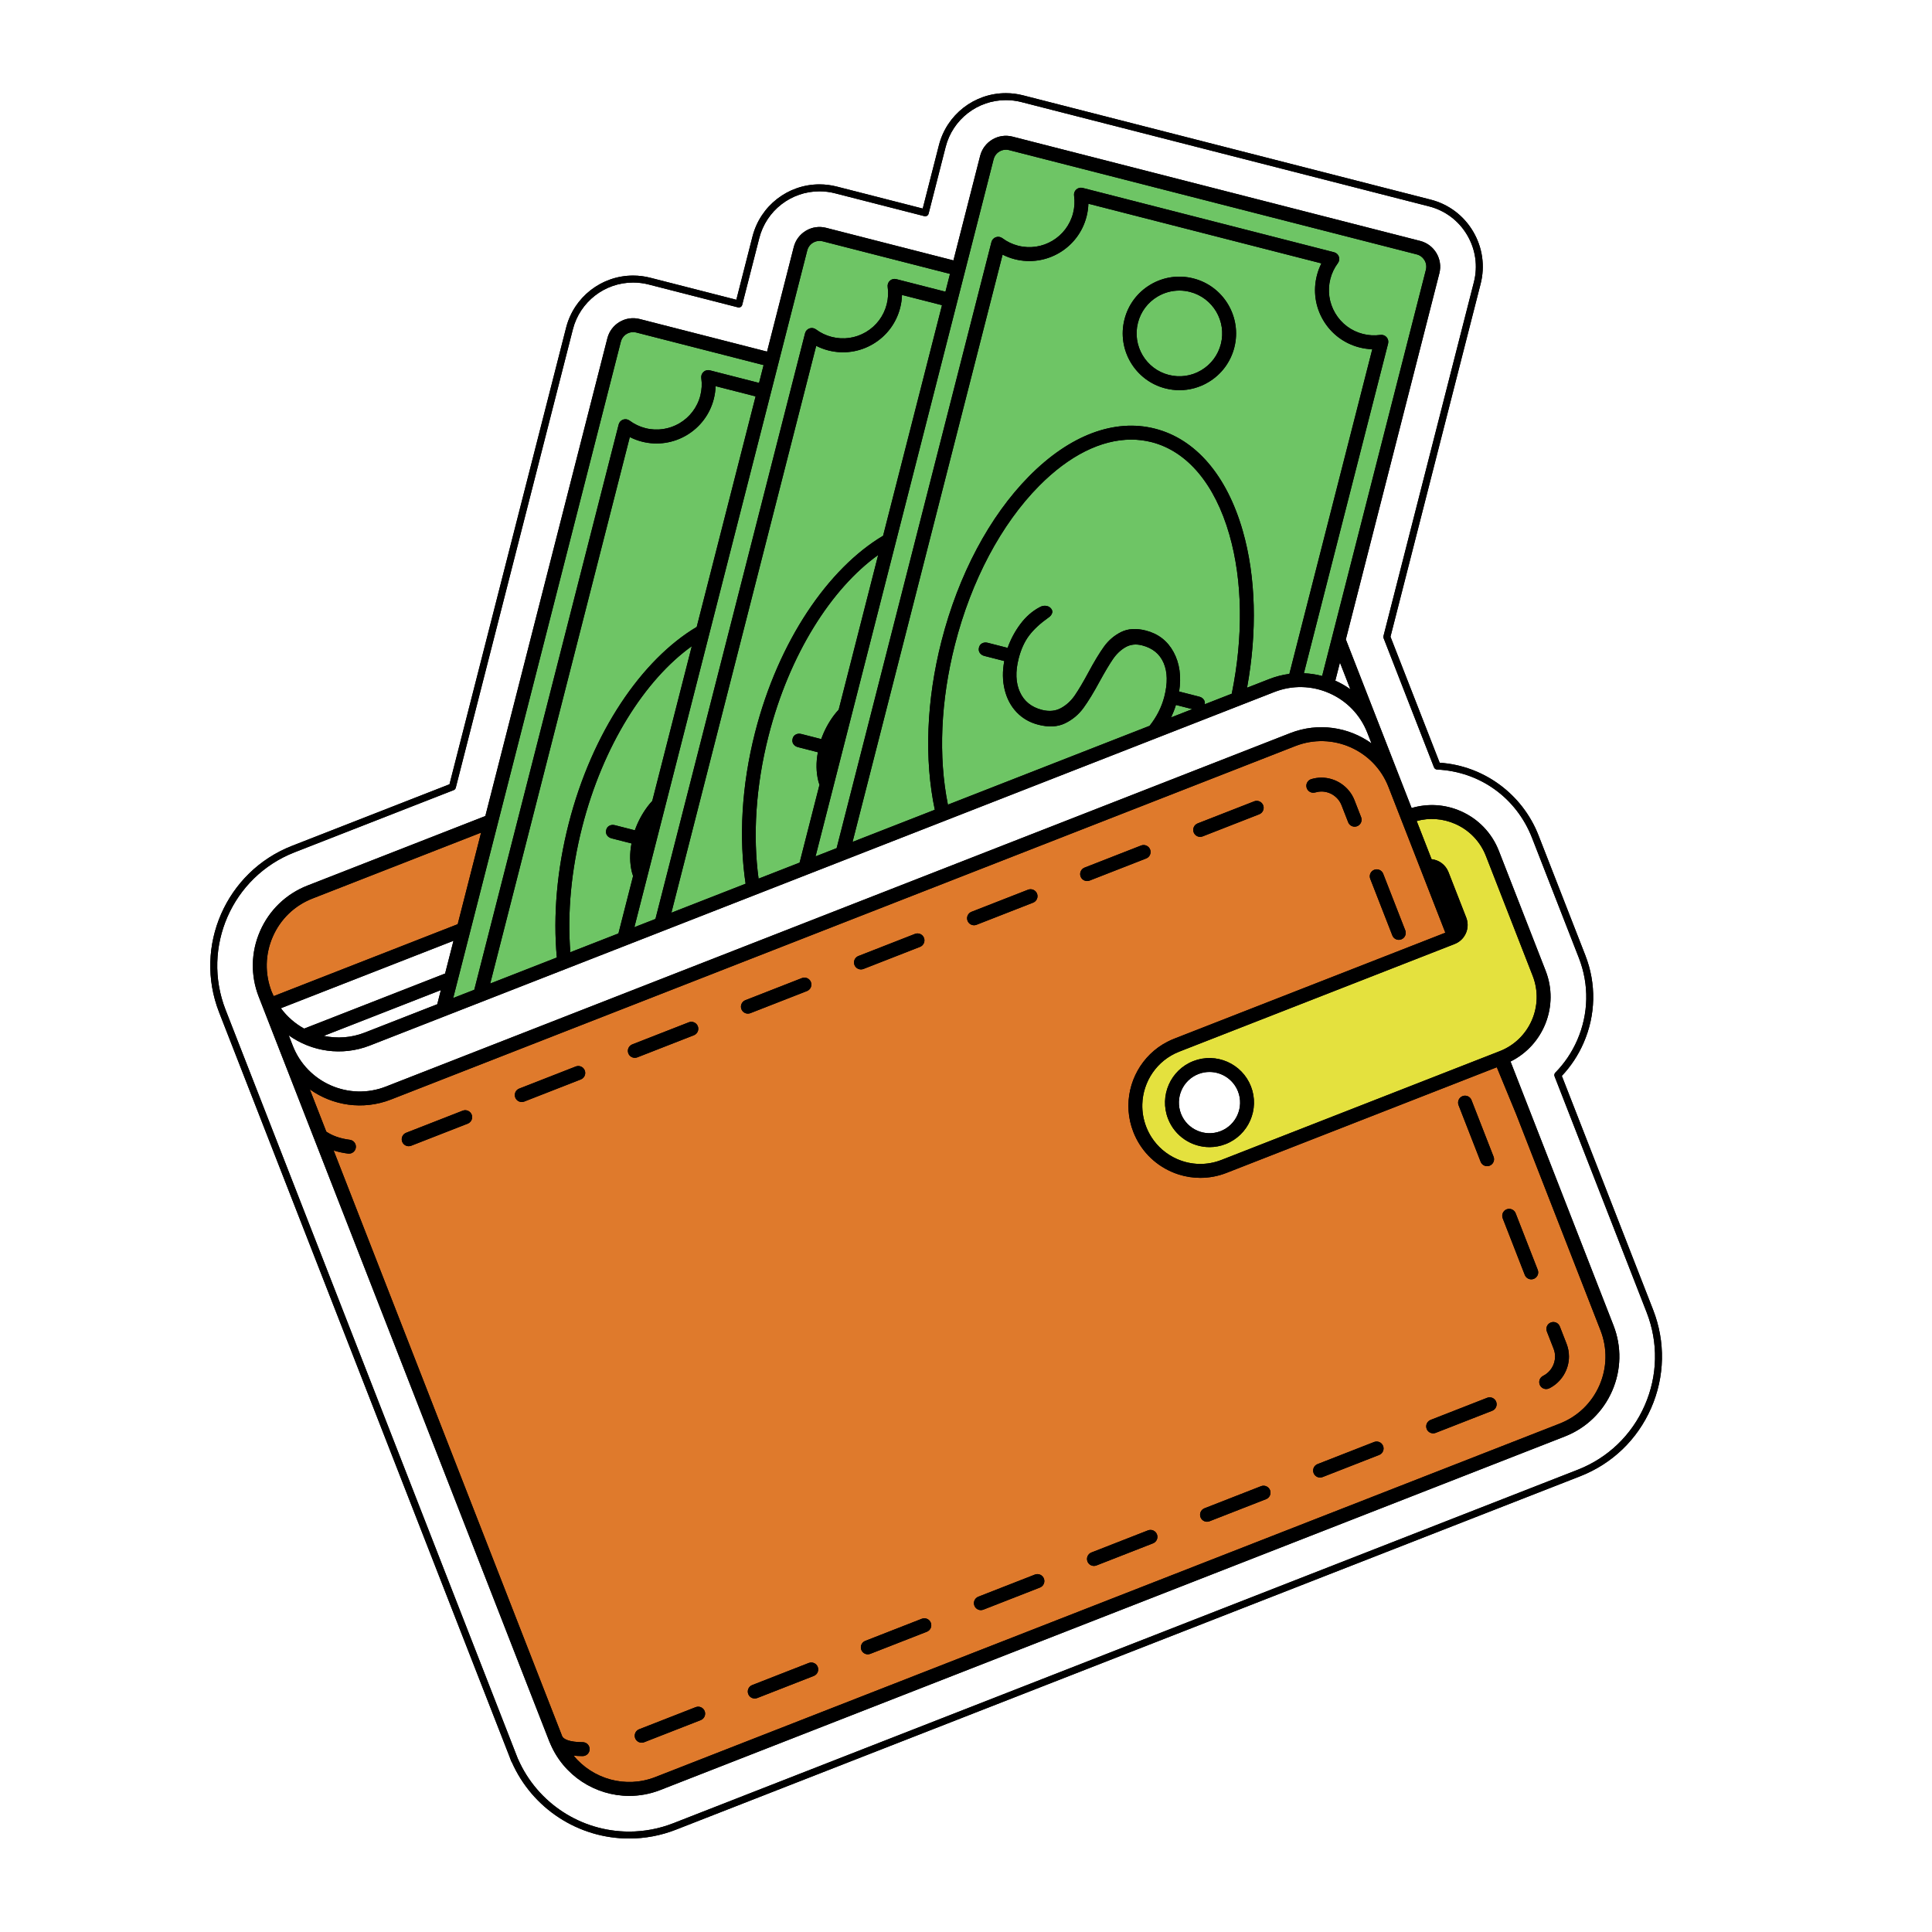 <svg xmlns="http://www.w3.org/2000/svg" xmlns:xlink="http://www.w3.org/1999/xlink" width="500" zoomAndPan="magnify" viewBox="0 0 375 375" height="500" preserveAspectRatio="xMidYMid meet" version="1.0"><defs><clipPath id="348ef29b5a"><path d="M 40 18 L 323 18 L 323 356.969 L 40 356.969 Z M 40 18 " clip-rule="nonzero"/></clipPath><clipPath id="4b8234e98a"><path d="M 40 18 L 323 18 L 323 356.969 L 40 356.969 Z M 40 18 " clip-rule="nonzero"/></clipPath></defs><rect x="-37.5" width="450" fill="#ffffff" y="-37.5" height="450" fill-opacity="1"/><rect x="-37.5" width="450" fill="#ffffff" y="-37.5" height="450" fill-opacity="1"/><rect x="-37.5" width="450" fill="#ffffff" y="-37.5" height="450" fill-opacity="1"/><g clip-path="url(#348ef29b5a)"><path fill="#000000" d="M 320.48 273.316 C 317.809 279.418 312.922 284.109 306.723 286.535 L 131.18 355.145 C 128.273 356.281 125.223 356.855 122.117 356.855 C 112.266 356.855 103.336 351.047 99.352 342.051 L 99.281 341.945 C 99.254 341.902 99.23 341.855 99.211 341.809 L 98.879 340.918 L 42.523 196.48 C 37.527 183.672 43.871 169.184 56.668 164.18 L 87.246 152.23 L 109.883 63.598 C 111.406 57.648 116.754 53.488 122.891 53.488 C 124.008 53.488 125.129 53.629 126.215 53.91 L 142.926 58.184 L 146.062 45.895 C 147.582 39.945 152.93 35.789 159.066 35.789 C 160.191 35.789 161.309 35.93 162.398 36.207 L 179.102 40.48 L 182.242 28.191 C 183.762 22.238 189.109 18.082 195.246 18.082 C 196.363 18.082 197.48 18.223 198.57 18.504 L 277.703 38.75 C 281.172 39.637 284.094 41.828 285.922 44.918 C 287.754 48.008 288.273 51.625 287.387 55.098 L 269.891 123.586 L 279.438 148.043 C 287.992 148.617 295.492 154.117 298.629 162.152 L 307.711 185.426 C 309.871 190.961 309.746 197.012 307.363 202.453 C 306.324 204.832 304.91 206.973 303.152 208.832 L 320.871 254.234 C 323.289 260.438 323.152 267.219 320.48 273.316 Z M 320.48 273.316 " fill-opacity="1" fill-rule="nonzero"/></g><path fill="#6ec565" d="M 120.504 66.316 C 120.789 65.203 121.793 64.461 122.895 64.461 C 123.094 64.461 123.297 64.488 123.504 64.539 L 148.215 70.863 L 147.332 74.324 L 137.789 71.883 C 137.352 71.77 136.891 71.883 136.555 72.184 C 136.223 72.484 136.059 72.934 136.121 73.379 C 136.281 74.516 136.219 75.656 135.934 76.777 C 134.734 81.465 129.949 84.297 125.266 83.102 C 124.152 82.816 123.117 82.324 122.199 81.637 C 121.84 81.371 121.367 81.297 120.945 81.445 C 120.52 81.598 120.199 81.949 120.086 82.387 L 92.059 192.113 L 87.965 193.715 Z M 124.598 85.719 C 123.777 85.508 122.988 85.211 122.246 84.832 L 95.148 190.906 L 108.082 185.852 C 107.336 177.711 108.105 168.781 110.387 159.852 C 114.918 142.113 124.582 128.02 135.234 121.684 L 146.664 76.938 L 138.898 74.953 C 138.871 75.789 138.754 76.621 138.543 77.445 C 136.98 83.574 130.723 87.289 124.598 85.719 Z M 134.281 125.422 C 125.188 131.938 117.035 144.723 113 160.52 C 110.867 168.875 110.102 177.207 110.703 184.828 L 120.039 181.18 L 122.883 170.035 C 122.805 169.789 122.719 169.551 122.652 169.289 C 122.227 167.551 122.199 165.691 122.574 163.711 L 118.727 162.727 C 118.324 162.625 118.023 162.422 117.82 162.125 C 117.617 161.824 117.566 161.477 117.668 161.074 C 117.762 160.703 117.973 160.434 118.293 160.27 C 118.617 160.105 118.977 160.074 119.379 160.176 L 123.227 161.16 C 123.812 159.5 124.633 157.965 125.688 156.555 C 125.977 156.16 126.289 155.801 126.609 155.457 Z M 123.129 179.969 L 127.223 178.371 L 156.262 64.684 C 156.375 64.246 156.695 63.895 157.121 63.746 C 157.543 63.594 158.016 63.664 158.375 63.934 C 159.297 64.621 160.328 65.113 161.445 65.398 C 163.711 65.977 166.07 65.641 168.086 64.449 C 170.102 63.254 171.527 61.344 172.109 59.074 C 172.395 57.957 172.457 56.812 172.297 55.676 C 172.234 55.23 172.398 54.781 172.734 54.48 C 173.066 54.184 173.531 54.066 173.965 54.18 L 183.512 56.621 L 184.395 53.16 L 159.68 46.836 C 159.477 46.785 159.27 46.758 159.066 46.758 C 158.629 46.758 158.199 46.875 157.812 47.105 C 157.246 47.441 156.848 47.977 156.684 48.613 Z M 130.316 177.16 L 144.723 171.531 C 143.406 162.746 143.902 152.578 146.566 142.148 C 151.098 124.41 160.758 110.324 171.41 103.988 L 182.844 59.234 L 175.078 57.25 C 175.051 58.086 174.934 58.918 174.723 59.742 C 173.965 62.711 172.098 65.207 169.461 66.77 C 166.828 68.332 163.742 68.773 160.777 68.016 C 159.957 67.805 159.168 67.508 158.422 67.129 Z M 149.18 142.816 C 146.66 152.676 146.117 162.27 147.238 170.547 L 155.207 167.434 L 159.062 152.332 C 158.984 152.086 158.895 151.848 158.832 151.586 C 158.406 149.848 158.379 147.988 158.75 146.008 L 154.906 145.023 C 154.504 144.922 154.203 144.719 154 144.422 C 153.797 144.121 153.746 143.77 153.848 143.367 C 153.941 142.996 154.152 142.73 154.473 142.566 C 154.793 142.398 155.156 142.367 155.559 142.473 L 159.402 143.457 C 159.992 141.797 160.812 140.258 161.863 138.848 C 162.156 138.457 162.469 138.094 162.789 137.754 L 170.457 107.719 C 161.367 114.234 153.215 127.02 149.18 142.816 Z M 158.297 166.227 L 162.391 164.625 L 192.441 46.98 C 192.551 46.543 192.875 46.191 193.297 46.039 C 193.723 45.891 194.191 45.961 194.555 46.23 C 195.473 46.918 196.508 47.41 197.621 47.695 C 202.305 48.895 207.09 46.055 208.285 41.367 C 208.57 40.25 208.637 39.109 208.477 37.973 C 208.41 37.523 208.574 37.078 208.91 36.777 C 209.246 36.477 209.707 36.363 210.145 36.477 L 258.934 48.961 C 259.371 49.07 259.723 49.391 259.871 49.816 C 260.02 50.242 259.949 50.711 259.68 51.074 C 258.996 51.992 258.5 53.027 258.215 54.145 C 257.637 56.414 257.977 58.777 259.168 60.793 C 260.363 62.809 262.27 64.238 264.539 64.816 C 265.656 65.105 266.797 65.168 267.934 65.008 C 268.379 64.945 268.828 65.105 269.125 65.441 C 269.426 65.777 269.539 66.242 269.43 66.676 L 253.082 130.676 C 254.273 130.727 255.461 130.902 256.629 131.211 L 276.766 52.379 C 277.102 51.062 276.305 49.715 274.988 49.379 L 195.859 29.133 C 195.656 29.078 195.449 29.055 195.25 29.055 C 194.148 29.055 193.145 29.797 192.859 30.91 Z M 194.602 49.426 C 195.348 49.805 196.133 50.102 196.953 50.312 C 203.078 51.879 209.336 48.168 210.898 42.035 C 211.109 41.215 211.23 40.383 211.254 39.543 L 256.488 51.121 C 256.109 51.867 255.812 52.652 255.605 53.477 C 254.848 56.445 255.289 59.531 256.848 62.168 C 258.41 64.805 260.902 66.676 263.871 67.434 C 264.691 67.645 265.523 67.762 266.359 67.789 L 250.266 130.801 C 248.941 130.973 247.629 131.309 246.352 131.809 L 242.055 133.488 C 244.043 122.594 243.777 111.957 241.215 103.027 C 238.125 92.262 232.082 85.223 224.195 83.207 C 216.312 81.191 207.633 84.461 199.762 92.422 C 192.074 100.191 186.031 111.566 182.742 124.445 C 179.812 135.914 179.379 147.379 181.445 157.176 L 165.48 163.414 Z M 226.195 75.387 C 227.105 75.617 228.023 75.734 228.941 75.734 C 230.891 75.734 232.812 75.211 234.531 74.191 C 237.062 72.691 238.855 70.293 239.582 67.445 C 241.086 61.559 237.523 55.551 231.648 54.047 C 228.801 53.316 225.84 53.742 223.309 55.242 C 220.781 56.742 218.988 59.137 218.262 61.988 C 216.758 67.871 220.316 73.883 226.195 75.387 Z M 239.086 134.648 C 241.34 123.59 241.199 112.754 238.625 103.773 C 235.812 93.969 230.449 87.594 223.531 85.82 C 222.238 85.492 220.914 85.328 219.57 85.328 C 213.73 85.328 207.512 88.426 201.68 94.32 C 194.328 101.758 188.527 112.691 185.355 125.113 C 182.57 136.016 182.109 146.887 183.992 156.184 L 223.137 140.883 C 224.523 139.129 225.477 137.242 225.996 135.215 C 226.66 132.617 226.617 130.441 225.863 128.684 C 225.109 126.926 223.715 125.789 221.676 125.266 C 220.469 124.957 219.395 125.078 218.449 125.625 C 217.504 126.176 216.688 126.953 216 127.965 C 215.312 128.973 214.48 130.375 213.496 132.164 C 212.309 134.363 211.246 136.109 210.305 137.402 C 209.367 138.695 208.176 139.691 206.727 140.391 C 205.281 141.094 203.555 141.184 201.547 140.672 C 199.879 140.246 198.48 139.441 197.348 138.262 C 196.219 137.082 195.438 135.625 195.012 133.883 C 194.582 132.145 194.555 130.285 194.93 128.305 L 191.082 127.32 C 190.684 127.219 190.379 127.016 190.176 126.719 C 189.973 126.418 189.922 126.07 190.023 125.668 C 190.121 125.293 190.328 125.027 190.648 124.863 C 190.973 124.699 191.332 124.668 191.734 124.77 L 195.582 125.754 C 196.172 124.094 196.992 122.559 198.043 121.145 C 199.094 119.734 200.324 118.652 201.738 117.891 C 202.242 117.594 202.742 117.504 203.234 117.633 C 203.574 117.719 203.844 117.895 204.039 118.16 C 204.234 118.426 204.301 118.68 204.238 118.926 C 204.145 119.297 203.898 119.613 203.5 119.875 C 201.895 121.012 200.645 122.176 199.746 123.363 C 198.852 124.551 198.176 126.039 197.715 127.832 C 197.07 130.367 197.148 132.531 197.961 134.32 C 198.77 136.109 200.195 137.262 202.234 137.785 C 203.625 138.141 204.855 138.027 205.926 137.445 C 206.996 136.863 207.898 136.031 208.637 134.953 C 209.375 133.871 210.242 132.406 211.242 130.551 C 212.375 128.438 213.387 126.762 214.277 125.523 C 215.172 124.285 216.285 123.336 217.621 122.672 C 218.961 122.012 220.555 121.918 222.41 122.391 C 224.82 123.008 226.613 124.398 227.789 126.559 C 228.965 128.723 229.324 131.277 228.867 134.223 L 232.762 135.219 C 233.16 135.32 233.465 135.523 233.668 135.82 C 233.84 136.074 233.895 136.371 233.848 136.699 Z M 228.25 136.828 C 227.996 137.656 227.68 138.457 227.316 139.25 L 231.426 137.641 Z M 226.863 72.77 C 229.012 73.32 231.25 73 233.156 71.867 C 235.066 70.734 236.418 68.926 236.969 66.773 C 238.105 62.332 235.418 57.797 230.98 56.66 C 230.293 56.484 229.598 56.398 228.906 56.398 C 227.434 56.398 225.984 56.793 224.688 57.562 C 222.777 58.695 221.422 60.504 220.875 62.656 C 219.738 67.098 222.426 71.637 226.863 72.77 Z M 226.863 72.77 " fill-opacity="1" fill-rule="nonzero"/><path fill="#df7a2c" d="M 60.656 174.402 L 93.379 161.613 L 88.84 179.387 L 53.121 193.348 C 52.988 193.062 52.852 192.785 52.734 192.492 C 51.379 189.016 51.457 185.223 52.953 181.805 C 54.449 178.387 57.184 175.758 60.656 174.402 Z M 127.191 344.926 C 121.426 347.18 115.059 345.312 111.328 340.762 C 111.836 340.82 112.395 340.855 113.012 340.855 L 113.105 340.855 C 113.848 340.852 114.449 340.242 114.445 339.496 C 114.441 338.754 113.84 338.156 113.098 338.156 L 113.09 338.156 C 110.516 338.156 109.34 337.547 109.121 337.004 C 109.121 337 109.121 337 109.117 336.996 L 64.758 223.301 C 65.625 223.578 66.559 223.785 67.562 223.91 C 67.617 223.918 67.676 223.922 67.73 223.922 C 68.402 223.922 68.98 223.426 69.07 222.742 C 69.16 222.004 68.641 221.328 67.898 221.234 C 66.055 221 64.531 220.461 63.332 219.652 L 60.129 211.438 C 64.555 214.602 70.445 215.539 75.879 213.418 L 251.426 144.809 C 258.59 142.004 266.699 145.562 269.496 152.734 L 271.949 159.023 L 273.508 163.008 L 280.543 181.039 L 227.906 201.613 C 227.461 201.789 227.023 201.984 226.605 202.199 C 221.574 204.781 218.672 210.137 219.055 215.621 C 219.152 216.988 219.453 218.371 219.98 219.715 C 221.336 223.191 223.965 225.934 227.383 227.438 C 227.832 227.637 228.285 227.809 228.746 227.957 C 230.129 228.398 231.555 228.621 232.984 228.621 C 234.699 228.621 236.422 228.301 238.07 227.656 L 290.531 207.152 L 294.305 216.309 L 310.66 258.227 C 312.016 261.699 311.938 265.496 310.441 268.914 C 308.945 272.328 306.207 274.957 302.738 276.316 Z M 158.723 323.547 C 158.453 322.852 157.672 322.512 156.977 322.781 L 146.004 327.07 C 145.309 327.34 144.965 328.125 145.238 328.816 C 145.445 329.352 145.953 329.676 146.492 329.676 C 146.656 329.676 146.82 329.648 146.984 329.586 L 157.957 325.297 C 158.652 325.023 158.992 324.242 158.723 323.547 Z M 283.105 214.512 L 287.391 225.496 C 287.598 226.027 288.109 226.355 288.648 226.355 C 288.809 226.355 288.977 226.324 289.137 226.262 C 289.832 225.988 290.172 225.207 289.902 224.512 L 285.617 213.527 C 285.348 212.836 284.566 212.492 283.871 212.762 C 283.18 213.035 282.836 213.816 283.105 214.512 Z M 180.668 314.969 C 180.398 314.273 179.617 313.934 178.922 314.203 L 167.949 318.492 C 167.254 318.766 166.914 319.547 167.184 320.242 C 167.391 320.773 167.902 321.102 168.441 321.102 C 168.602 321.102 168.77 321.07 168.93 321.008 L 179.902 316.719 C 180.598 316.445 180.941 315.664 180.668 314.969 Z M 202.617 306.391 C 202.348 305.699 201.562 305.355 200.871 305.625 L 189.898 309.914 C 189.203 310.188 188.859 310.969 189.133 311.664 C 189.34 312.195 189.848 312.523 190.387 312.523 C 190.551 312.523 190.715 312.492 190.879 312.43 L 201.852 308.141 C 202.547 307.867 202.887 307.086 202.617 306.391 Z M 224.562 297.812 C 224.293 297.117 223.512 296.777 222.816 297.047 L 211.844 301.336 C 211.148 301.609 210.809 302.391 211.078 303.086 C 211.285 303.617 211.793 303.945 212.336 303.945 C 212.496 303.945 212.664 303.914 212.824 303.852 L 223.797 299.562 C 224.492 299.289 224.836 298.508 224.562 297.812 Z M 246.512 289.234 C 246.242 288.543 245.457 288.199 244.766 288.469 L 233.789 292.758 C 233.098 293.031 232.754 293.812 233.023 294.508 C 233.234 295.039 233.742 295.367 234.281 295.367 C 234.445 295.367 234.609 295.336 234.773 295.273 L 245.746 290.984 C 246.438 290.715 246.781 289.93 246.512 289.234 Z M 268.457 280.656 C 268.188 279.965 267.406 279.621 266.711 279.891 L 255.738 284.18 C 255.043 284.453 254.699 285.234 254.973 285.93 C 255.18 286.461 255.688 286.789 256.227 286.789 C 256.391 286.789 256.559 286.758 256.719 286.695 L 267.691 282.406 C 268.387 282.137 268.73 281.352 268.457 280.656 Z M 290.406 272.082 C 290.133 271.387 289.352 271.043 288.656 271.312 L 277.684 275.602 C 276.992 275.875 276.648 276.656 276.918 277.352 C 277.125 277.887 277.637 278.211 278.176 278.211 C 278.34 278.211 278.504 278.18 278.664 278.117 L 289.641 273.828 C 290.332 273.559 290.676 272.773 290.406 272.082 Z M 304.535 263.301 C 304.535 262.445 304.375 261.605 304.062 260.805 L 302.758 257.461 C 302.488 256.766 301.707 256.422 301.012 256.695 C 300.32 256.965 299.977 257.75 300.246 258.441 L 301.551 261.785 C 301.742 262.273 301.84 262.781 301.84 263.301 C 301.84 264.879 300.926 266.355 299.516 267.055 C 298.848 267.383 298.574 268.195 298.906 268.863 C 299.141 269.336 299.617 269.613 300.117 269.613 C 300.316 269.613 300.52 269.566 300.715 269.473 C 303.035 268.32 304.535 265.898 304.535 263.301 Z M 291.676 236.477 L 295.961 247.461 C 296.168 247.992 296.68 248.32 297.219 248.32 C 297.379 248.32 297.547 248.289 297.707 248.227 C 298.402 247.953 298.746 247.172 298.473 246.477 L 294.188 235.496 C 293.918 234.801 293.137 234.461 292.441 234.727 C 291.75 235 291.406 235.781 291.676 236.477 Z M 268.477 169.598 C 268.207 168.902 267.422 168.562 266.73 168.832 C 266.035 169.102 265.695 169.887 265.965 170.582 L 270.25 181.562 C 270.457 182.098 270.965 182.422 271.508 182.422 C 271.668 182.422 271.836 182.391 271.996 182.328 C 272.691 182.059 273.031 181.277 272.762 180.582 Z M 253.617 152.91 C 253.832 153.625 254.582 154.027 255.297 153.812 C 255.688 153.695 256.09 153.637 256.492 153.633 C 258.203 153.633 259.77 154.703 260.391 156.297 L 261.68 159.598 C 261.887 160.129 262.395 160.457 262.938 160.457 C 263.098 160.457 263.266 160.426 263.426 160.363 C 264.121 160.09 264.461 159.309 264.191 158.617 L 262.902 155.312 C 261.883 152.695 259.305 150.938 256.492 150.938 C 255.824 150.938 255.16 151.035 254.516 151.23 C 253.805 151.445 253.402 152.199 253.617 152.91 Z M 231.699 161.574 C 231.906 162.105 232.414 162.434 232.953 162.434 C 233.117 162.434 233.281 162.402 233.445 162.34 L 244.418 158.051 C 245.113 157.777 245.453 156.996 245.184 156.301 C 244.914 155.609 244.133 155.266 243.438 155.535 L 232.465 159.824 C 231.77 160.098 231.426 160.879 231.699 161.574 Z M 209.75 170.152 C 209.957 170.684 210.469 171.008 211.008 171.008 C 211.168 171.008 211.336 170.98 211.496 170.918 L 222.469 166.629 C 223.164 166.355 223.508 165.574 223.234 164.879 C 222.965 164.188 222.184 163.844 221.488 164.113 L 210.516 168.402 C 209.82 168.672 209.48 169.457 209.75 170.152 Z M 188.57 176.98 C 187.875 177.254 187.531 178.035 187.805 178.73 C 188.012 179.262 188.52 179.59 189.059 179.59 C 189.223 179.59 189.391 179.559 189.551 179.496 L 200.523 175.207 C 201.219 174.934 201.559 174.152 201.289 173.457 C 201.02 172.766 200.234 172.422 199.543 172.691 Z M 166.621 185.559 C 165.926 185.828 165.586 186.613 165.855 187.305 C 166.062 187.84 166.574 188.164 167.113 188.164 C 167.277 188.164 167.441 188.133 167.602 188.074 L 178.578 183.785 C 179.27 183.512 179.613 182.73 179.344 182.035 C 179.07 181.34 178.289 180.996 177.594 181.27 Z M 143.91 195.883 C 144.117 196.418 144.625 196.742 145.164 196.742 C 145.328 196.742 145.496 196.715 145.656 196.652 L 156.629 192.363 C 157.324 192.09 157.664 191.309 157.395 190.613 C 157.125 189.918 156.344 189.574 155.648 189.848 L 144.676 194.137 C 143.98 194.406 143.637 195.191 143.91 195.883 Z M 121.961 204.461 C 122.168 204.996 122.68 205.32 123.219 205.32 C 123.383 205.32 123.547 205.289 123.707 205.23 L 134.684 200.941 C 135.375 200.668 135.719 199.887 135.449 199.191 C 135.176 198.496 134.395 198.156 133.699 198.426 L 122.727 202.715 C 122.035 202.984 121.691 203.77 121.961 204.461 Z M 100.016 213.039 C 100.223 213.574 100.73 213.898 101.27 213.898 C 101.434 213.898 101.602 213.871 101.762 213.809 L 112.734 209.52 C 113.43 209.246 113.773 208.465 113.5 207.77 C 113.23 207.074 112.449 206.734 111.754 207.004 L 100.781 211.293 C 100.086 211.562 99.746 212.348 100.016 213.039 Z M 78.066 221.617 C 78.277 222.152 78.785 222.477 79.324 222.477 C 79.488 222.477 79.652 222.445 79.812 222.387 L 90.789 218.098 C 91.48 217.824 91.824 217.043 91.555 216.348 C 91.281 215.652 90.5 215.312 89.809 215.582 L 78.832 219.871 C 78.141 220.141 77.797 220.926 78.066 221.617 Z M 125.035 338.164 L 136.012 333.875 C 136.703 333.602 137.047 332.82 136.777 332.125 C 136.504 331.43 135.723 331.09 135.031 331.359 L 124.055 335.648 C 123.363 335.918 123.02 336.699 123.289 337.395 C 123.496 337.93 124.008 338.254 124.547 338.254 C 124.711 338.254 124.875 338.227 125.035 338.164 Z M 125.035 338.164 " fill-opacity="1" fill-rule="nonzero"/><path fill="#e4e13e" d="M 274.977 159.359 L 277.867 166.766 C 279.312 166.918 280.598 167.859 281.148 169.27 L 284.594 178.098 C 285.289 179.887 284.613 181.914 282.98 182.918 C 282.758 183.051 282.547 183.152 282.336 183.234 L 228.887 204.125 C 224.547 205.824 221.848 209.934 221.723 214.324 C 221.68 215.789 221.926 217.285 222.488 218.734 C 222.762 219.434 223.102 220.102 223.496 220.723 C 224.688 222.586 226.395 224.059 228.465 224.969 C 231.219 226.176 234.281 226.238 237.086 225.141 L 291.102 204.031 C 296.891 201.77 299.758 195.215 297.496 189.418 L 288.414 166.145 C 287.32 163.336 285.199 161.129 282.441 159.918 C 280.062 158.871 277.453 158.68 274.977 159.359 Z M 237.902 222.062 C 236.875 222.465 235.816 222.656 234.773 222.656 C 231.316 222.656 228.047 220.566 226.719 217.156 C 224.984 212.715 227.184 207.691 231.621 205.957 C 236.059 204.227 241.074 206.426 242.809 210.867 C 244.539 215.309 242.34 220.328 237.902 222.062 Z M 237.902 222.062 " fill-opacity="1" fill-rule="nonzero"/><path fill="#ffffff" d="M 306.234 285.277 C 312.098 282.984 316.719 278.547 319.246 272.777 C 321.773 267.004 321.902 260.594 319.613 254.727 L 301.742 208.918 C 301.645 208.672 301.703 208.391 301.887 208.199 C 303.668 206.387 305.094 204.273 306.129 201.914 C 308.367 196.797 308.484 191.117 306.453 185.918 L 297.371 162.641 C 294.332 154.848 287.266 149.762 278.934 149.367 C 278.668 149.355 278.434 149.184 278.336 148.938 L 268.559 123.871 C 268.508 123.742 268.496 123.598 268.531 123.461 L 286.082 54.762 C 286.879 51.637 286.41 48.387 284.762 45.605 C 283.117 42.828 280.492 40.855 277.371 40.059 L 198.238 19.809 C 197.258 19.559 196.25 19.434 195.246 19.434 C 189.727 19.434 184.914 23.172 183.547 28.527 L 180.242 41.469 C 180.199 41.645 180.086 41.793 179.934 41.883 C 179.777 41.973 179.594 42 179.422 41.957 L 162.062 37.516 C 161.086 37.262 160.074 37.137 159.066 37.137 C 153.547 37.137 148.738 40.875 147.371 46.23 L 144.062 59.172 C 144.02 59.348 143.906 59.496 143.754 59.586 C 143.602 59.676 143.418 59.703 143.242 59.66 L 125.883 55.215 C 124.902 54.965 123.898 54.84 122.891 54.84 C 117.371 54.84 112.559 58.578 111.191 63.934 L 88.465 152.902 C 88.414 153.113 88.262 153.285 88.059 153.363 L 57.16 165.438 C 45.055 170.168 39.055 183.875 43.781 195.992 L 100.508 341.352 C 100.527 341.383 100.547 341.418 100.562 341.453 C 104.32 349.988 112.781 355.508 122.117 355.508 C 125.055 355.508 127.938 354.961 130.688 353.887 Z M 122.137 348.582 C 115.566 348.582 109.352 344.656 106.723 338.238 C 106.68 338.152 106.641 338.066 106.605 337.98 C 106.605 337.977 106.605 337.973 106.605 337.969 L 102.516 327.496 L 69.133 241.934 L 66.629 235.523 L 60.965 221 C 60.961 220.996 60.961 220.996 60.961 220.992 L 55.598 207.242 L 54.32 203.973 C 54.316 203.969 54.316 203.961 54.312 203.953 L 53.973 203.078 L 53.145 200.961 L 51.055 195.602 L 50.223 193.473 C 48.605 189.324 48.695 184.797 50.48 180.723 C 52.266 176.645 55.531 173.508 59.676 171.887 L 94.203 158.391 L 117.891 65.648 C 118.598 62.887 121.414 61.219 124.168 61.922 L 148.883 68.246 L 154.07 47.945 C 154.41 46.605 155.254 45.484 156.438 44.781 C 157.625 44.078 159.012 43.875 160.348 44.219 L 185.062 50.543 L 190.246 30.242 C 190.953 27.48 193.77 25.812 196.527 26.516 L 275.656 46.762 C 278.414 47.469 280.082 50.285 279.379 53.047 L 261.227 124.113 L 267.918 141.266 L 273.992 156.836 C 277.145 155.906 280.484 156.105 283.527 157.441 C 286.941 158.941 289.57 161.68 290.93 165.156 L 300.012 188.434 C 302.664 195.23 299.613 202.867 293.191 206.039 L 300.293 224.234 L 313.168 257.238 C 314.789 261.387 314.695 265.918 312.91 269.992 C 311.121 274.07 307.859 277.207 303.715 278.824 L 128.172 347.438 C 126.191 348.215 124.148 348.582 122.137 348.582 Z M 88.02 182.605 L 86.395 188.961 L 59.039 199.652 C 57.285 198.691 55.738 197.352 54.52 195.695 Z M 260.082 128.602 L 262.105 133.789 C 261.199 133.141 260.223 132.578 259.184 132.113 Z M 84.871 194.922 L 70.809 200.418 C 68.176 201.449 65.422 201.613 62.844 201.062 L 85.57 192.18 Z M 74.898 210.902 C 67.734 213.707 59.625 210.148 56.828 202.973 L 56.039 200.953 C 60.465 204.117 66.355 205.059 71.789 202.934 L 247.336 134.324 C 250.805 132.965 254.598 133.043 258.012 134.543 C 261.426 136.039 264.051 138.777 265.406 142.25 L 266.199 144.281 C 261.77 141.113 255.883 140.168 250.441 142.293 Z M 229.23 216.176 C 228.039 213.121 229.551 209.664 232.602 208.473 C 233.309 208.195 234.039 208.066 234.754 208.066 C 237.133 208.066 239.379 209.504 240.297 211.848 C 241.488 214.902 239.973 218.355 236.922 219.551 C 233.871 220.742 230.422 219.227 229.23 216.176 Z M 229.23 216.176 " fill-opacity="1" fill-rule="nonzero"/><g clip-path="url(#4b8234e98a)"><path fill="#000000" d="M 320.867 254.234 L 303.152 208.832 C 304.906 206.973 306.324 204.832 307.363 202.453 C 309.746 197.012 309.871 190.965 307.711 185.426 L 298.629 162.152 C 295.492 154.117 287.992 148.617 279.434 148.043 L 269.891 123.586 L 287.387 55.098 C 288.273 51.625 287.754 48.008 285.922 44.918 C 284.09 41.828 281.172 39.637 277.703 38.75 L 198.574 18.504 C 197.484 18.223 196.363 18.082 195.246 18.082 C 189.109 18.082 183.762 22.238 182.242 28.191 L 179.102 40.48 L 162.398 36.207 C 161.309 35.93 160.188 35.785 159.066 35.785 C 152.93 35.785 147.582 39.945 146.062 45.895 L 142.922 58.184 L 126.215 53.906 C 125.129 53.629 124.008 53.488 122.887 53.488 C 116.75 53.488 111.402 57.645 109.883 63.598 L 87.246 152.23 L 56.672 164.18 C 43.871 169.184 37.527 183.672 42.523 196.48 L 98.879 340.918 L 99.211 341.809 C 99.23 341.855 99.254 341.902 99.281 341.945 L 99.352 342.051 C 103.336 351.047 112.266 356.855 122.117 356.855 C 125.223 356.855 128.273 356.281 131.18 355.145 L 306.723 286.535 C 312.922 284.109 317.809 279.418 320.48 273.316 C 323.152 267.219 323.289 260.438 320.867 254.234 Z M 122.117 355.508 C 112.781 355.508 104.32 349.992 100.562 341.453 C 100.547 341.418 100.527 341.383 100.508 341.352 L 43.781 195.992 C 39.055 183.875 45.055 170.172 57.16 165.441 L 88.059 153.363 C 88.262 153.285 88.414 153.113 88.465 152.902 L 111.191 63.934 C 112.559 58.578 117.371 54.84 122.891 54.84 C 123.898 54.84 124.906 54.969 125.883 55.215 L 143.242 59.66 C 143.418 59.703 143.602 59.676 143.754 59.586 C 143.91 59.496 144.02 59.348 144.062 59.172 L 147.371 46.23 C 148.738 40.875 153.547 37.137 159.066 37.137 C 160.078 37.137 161.086 37.266 162.062 37.516 L 179.422 41.957 C 179.594 42 179.777 41.973 179.934 41.883 C 180.086 41.793 180.199 41.645 180.242 41.469 L 183.547 28.527 C 184.914 23.172 189.727 19.434 195.246 19.434 C 196.25 19.434 197.258 19.559 198.238 19.809 L 277.371 40.059 C 280.492 40.855 283.117 42.828 284.762 45.605 C 286.41 48.387 286.879 51.641 286.082 54.762 L 268.531 123.461 C 268.496 123.598 268.508 123.742 268.559 123.871 L 278.336 148.938 C 278.434 149.188 278.668 149.355 278.934 149.367 C 287.266 149.762 294.332 154.848 297.371 162.641 L 306.453 185.918 C 308.484 191.117 308.367 196.797 306.129 201.914 C 305.098 204.273 303.668 206.387 301.887 208.199 C 301.703 208.391 301.645 208.672 301.742 208.918 L 319.613 254.727 C 321.902 260.594 321.773 267.004 319.246 272.777 C 316.719 278.547 312.098 282.984 306.234 285.277 L 130.688 353.887 C 127.938 354.961 125.055 355.508 122.117 355.508 Z M 226.195 75.387 C 227.105 75.617 228.023 75.734 228.941 75.734 C 230.891 75.734 232.812 75.211 234.531 74.191 C 237.062 72.691 238.855 70.293 239.582 67.445 C 241.086 61.559 237.523 55.551 231.648 54.047 C 228.801 53.316 225.84 53.742 223.309 55.242 C 220.781 56.742 218.988 59.137 218.262 61.988 C 216.758 67.871 220.316 73.883 226.195 75.387 Z M 220.871 62.656 C 221.422 60.504 222.777 58.695 224.684 57.562 C 225.984 56.793 227.434 56.398 228.906 56.398 C 229.598 56.398 230.293 56.484 230.977 56.66 C 235.414 57.797 238.102 62.332 236.969 66.777 C 236.418 68.926 235.066 70.734 233.156 71.867 C 231.25 73 229.012 73.32 226.863 72.77 C 222.426 71.637 219.738 67.098 220.871 62.656 Z M 312.91 269.996 C 314.695 265.918 314.789 261.391 313.172 257.242 L 300.293 224.238 L 293.195 206.043 C 299.613 202.871 302.664 195.234 300.012 188.434 L 290.93 165.16 C 289.574 161.684 286.945 158.941 283.527 157.445 C 280.484 156.109 277.145 155.91 273.996 156.84 L 267.922 141.27 C 267.918 141.27 267.918 141.27 267.918 141.266 L 261.227 124.113 L 279.379 53.047 C 280.086 50.289 278.414 47.469 275.656 46.766 L 196.527 26.52 C 193.77 25.812 190.953 27.484 190.25 30.242 L 185.062 50.547 L 160.348 44.223 C 159.012 43.879 157.625 44.078 156.438 44.781 C 155.254 45.488 154.414 46.609 154.07 47.945 L 148.887 68.25 L 124.172 61.926 C 121.414 61.219 118.598 62.891 117.895 65.648 L 94.203 158.395 L 59.676 171.887 C 55.531 173.508 52.27 176.645 50.484 180.723 C 48.699 184.801 48.605 189.328 50.223 193.473 L 51.055 195.602 C 51.055 195.602 51.055 195.605 51.055 195.605 L 53.145 200.965 L 53.973 203.082 L 54.312 203.957 C 54.316 203.965 54.32 203.969 54.32 203.977 L 55.598 207.246 L 60.961 220.996 C 60.961 220.996 60.965 220.996 60.965 221 L 66.629 235.523 C 66.629 235.523 66.633 235.523 66.633 235.523 L 69.133 241.934 L 102.516 327.496 L 106.605 337.969 C 106.605 337.973 106.605 337.977 106.605 337.98 C 106.641 338.066 106.68 338.152 106.723 338.238 C 109.352 344.656 115.566 348.582 122.137 348.582 C 124.148 348.582 126.191 348.215 128.172 347.438 L 303.719 278.828 C 307.859 277.211 311.125 274.074 312.91 269.996 Z M 111.328 340.762 C 111.84 340.82 112.395 340.855 113.012 340.855 L 113.105 340.855 C 113.852 340.852 114.453 340.242 114.449 339.496 C 114.445 338.754 113.84 338.156 113.098 338.156 L 113.094 338.156 C 110.516 338.156 109.34 337.547 109.121 337.004 C 109.121 337 109.121 337 109.117 336.996 L 64.758 223.301 C 65.625 223.578 66.559 223.785 67.562 223.91 C 67.621 223.918 67.676 223.922 67.734 223.922 C 68.402 223.922 68.984 223.426 69.07 222.742 C 69.164 222.004 68.641 221.328 67.902 221.234 C 66.055 221 64.531 220.461 63.332 219.652 L 60.129 211.438 C 64.555 214.602 70.445 215.539 75.883 213.418 L 251.426 144.809 C 258.59 142.004 266.699 145.562 269.5 152.734 L 271.953 159.023 L 273.508 163.008 L 280.543 181.039 L 227.906 201.613 C 227.461 201.789 227.023 201.984 226.605 202.199 C 221.574 204.781 218.672 210.137 219.055 215.621 C 219.152 216.988 219.453 218.371 219.98 219.715 C 221.336 223.191 223.965 225.934 227.383 227.438 C 227.832 227.637 228.289 227.809 228.75 227.957 C 230.129 228.398 231.555 228.621 232.984 228.621 C 234.703 228.621 236.422 228.301 238.07 227.656 L 290.531 207.152 L 294.305 216.309 L 310.66 258.227 C 312.016 261.699 311.938 265.496 310.441 268.914 C 308.945 272.328 306.207 274.957 302.738 276.316 L 127.191 344.926 C 121.426 347.18 115.059 345.312 111.328 340.762 Z M 122.895 64.461 C 123.094 64.461 123.297 64.488 123.504 64.539 L 148.215 70.863 L 147.332 74.324 L 137.789 71.883 C 137.352 71.77 136.891 71.883 136.555 72.184 C 136.223 72.484 136.059 72.934 136.121 73.379 C 136.281 74.516 136.219 75.656 135.934 76.777 C 134.734 81.465 129.949 84.297 125.266 83.102 C 124.152 82.816 123.117 82.324 122.199 81.637 C 121.84 81.371 121.367 81.297 120.945 81.445 C 120.52 81.598 120.199 81.949 120.086 82.387 L 92.059 192.113 L 87.965 193.715 L 120.508 66.316 C 120.789 65.203 121.793 64.461 122.895 64.461 Z M 157.812 47.105 C 158.199 46.875 158.629 46.758 159.066 46.758 C 159.27 46.758 159.477 46.785 159.68 46.836 L 184.395 53.16 L 183.512 56.621 L 173.969 54.18 C 173.531 54.066 173.07 54.18 172.734 54.48 C 172.398 54.781 172.234 55.23 172.297 55.676 C 172.457 56.812 172.395 57.953 172.109 59.07 C 171.531 61.344 170.102 63.25 168.086 64.445 C 166.07 65.641 163.715 65.977 161.445 65.398 C 160.328 65.113 159.297 64.621 158.375 63.934 C 158.016 63.664 157.543 63.594 157.121 63.742 C 156.695 63.895 156.375 64.246 156.266 64.68 L 127.223 178.371 L 123.133 179.969 L 156.684 48.613 C 156.848 47.977 157.25 47.441 157.812 47.105 Z M 195.25 29.055 C 195.449 29.055 195.652 29.078 195.859 29.133 L 274.988 49.379 C 276.305 49.715 277.102 51.062 276.766 52.379 L 256.629 131.211 C 255.461 130.902 254.273 130.727 253.082 130.676 L 269.43 66.68 C 269.539 66.242 269.426 65.777 269.125 65.441 C 268.828 65.109 268.379 64.945 267.934 65.008 C 266.797 65.168 265.656 65.105 264.539 64.82 C 262.27 64.238 260.363 62.809 259.168 60.793 C 257.977 58.777 257.637 56.414 258.215 54.145 C 258.504 53.027 258.996 51.996 259.68 51.074 C 259.949 50.715 260.02 50.242 259.871 49.816 C 259.723 49.395 259.371 49.07 258.934 48.961 L 210.145 36.477 C 209.707 36.363 209.246 36.477 208.91 36.777 C 208.574 37.078 208.41 37.527 208.477 37.973 C 208.637 39.109 208.57 40.25 208.285 41.367 C 207.09 46.059 202.305 48.895 197.621 47.695 C 196.504 47.41 195.473 46.918 194.555 46.23 C 194.191 45.961 193.723 45.891 193.297 46.043 C 192.875 46.191 192.551 46.543 192.441 46.98 L 162.391 164.625 L 158.297 166.227 L 192.859 30.91 C 193.145 29.797 194.148 29.055 195.25 29.055 Z M 288.418 166.141 L 297.5 189.418 C 299.758 195.211 296.891 201.766 291.102 204.027 L 237.086 225.141 C 234.281 226.238 231.219 226.176 228.465 224.965 C 226.398 224.055 224.688 222.582 223.5 220.719 C 223.102 220.098 222.766 219.434 222.492 218.734 C 221.926 217.285 221.684 215.789 221.723 214.324 C 221.848 209.934 224.547 205.82 228.891 204.125 L 282.34 183.234 C 282.547 183.152 282.758 183.051 282.98 182.914 C 284.613 181.91 285.293 179.883 284.594 178.098 L 281.148 169.27 C 280.598 167.859 279.312 166.918 277.867 166.762 L 274.977 159.355 C 277.453 158.68 280.062 158.871 282.445 159.914 C 285.203 161.125 287.324 163.336 288.418 166.141 Z M 74.898 210.902 C 67.734 213.707 59.625 210.148 56.828 202.973 L 56.039 200.953 C 60.465 204.117 66.355 205.059 71.789 202.934 L 247.336 134.324 C 250.805 132.965 254.598 133.043 258.012 134.543 C 261.426 136.039 264.051 138.777 265.406 142.25 L 266.199 144.281 C 261.77 141.113 255.883 140.168 250.441 142.293 Z M 70.809 200.418 C 68.176 201.449 65.422 201.613 62.844 201.062 L 85.57 192.18 L 84.871 194.922 Z M 59.039 199.652 C 57.285 198.691 55.742 197.352 54.52 195.695 L 88.02 182.605 L 86.395 188.961 Z M 138.543 77.445 C 138.754 76.621 138.871 75.789 138.898 74.953 L 146.664 76.938 L 135.234 121.684 C 124.582 128.02 114.918 142.113 110.387 159.852 C 108.105 168.781 107.336 177.711 108.082 185.852 L 95.148 190.906 L 122.242 84.832 C 122.988 85.211 123.777 85.508 124.598 85.719 C 130.723 87.289 136.98 83.574 138.543 77.445 Z M 125.684 156.551 C 124.633 157.965 123.812 159.5 123.223 161.16 L 119.379 160.176 C 118.977 160.074 118.613 160.105 118.293 160.27 C 117.973 160.434 117.762 160.703 117.668 161.07 C 117.566 161.473 117.617 161.824 117.82 162.125 C 118.023 162.422 118.324 162.625 118.727 162.727 L 122.574 163.711 C 122.199 165.691 122.227 167.551 122.652 169.289 C 122.715 169.551 122.805 169.789 122.883 170.035 L 120.039 181.18 L 110.703 184.828 C 110.102 177.203 110.867 168.875 113 160.52 C 117.035 144.723 125.188 131.934 134.277 125.422 L 126.605 155.457 C 126.289 155.797 125.977 156.16 125.684 156.551 Z M 158.422 67.129 C 159.168 67.508 159.953 67.805 160.777 68.016 C 163.742 68.773 166.828 68.332 169.461 66.77 C 172.094 65.207 173.965 62.711 174.723 59.742 C 174.934 58.918 175.051 58.086 175.074 57.25 L 182.844 59.234 L 171.41 103.988 C 160.758 110.324 151.094 124.41 146.562 142.148 C 143.902 152.578 143.406 162.746 144.723 171.531 L 130.316 177.16 Z M 162.785 137.754 C 162.465 138.094 162.156 138.457 161.863 138.848 C 160.812 140.258 159.992 141.797 159.402 143.457 L 155.555 142.473 C 155.156 142.371 154.793 142.398 154.473 142.566 C 154.148 142.73 153.941 142.996 153.848 143.367 C 153.742 143.77 153.793 144.121 153.996 144.422 C 154.203 144.719 154.504 144.922 154.906 145.023 L 158.75 146.008 C 158.379 147.988 158.406 149.848 158.832 151.586 C 158.895 151.848 158.984 152.086 159.062 152.332 L 155.203 167.434 L 147.238 170.547 C 146.117 162.27 146.66 152.676 149.176 142.816 C 153.211 127.02 161.367 114.234 170.457 107.719 Z M 194.602 49.426 C 195.348 49.805 196.133 50.102 196.953 50.312 C 203.078 51.879 209.336 48.168 210.898 42.035 C 211.109 41.215 211.23 40.383 211.254 39.543 L 256.488 51.121 C 256.109 51.867 255.812 52.652 255.605 53.477 C 254.848 56.445 255.289 59.531 256.848 62.168 C 258.41 64.805 260.902 66.676 263.871 67.434 C 264.691 67.645 265.523 67.762 266.359 67.789 L 250.266 130.801 C 248.941 130.973 247.629 131.309 246.352 131.809 L 242.055 133.488 C 244.043 122.594 243.777 111.957 241.215 103.027 C 238.125 92.262 232.082 85.223 224.195 83.207 C 216.312 81.191 207.633 84.461 199.762 92.422 C 192.074 100.191 186.031 111.566 182.742 124.445 C 179.812 135.914 179.379 147.379 181.445 157.176 L 165.48 163.414 Z M 228.25 136.828 L 231.426 137.645 L 227.316 139.25 C 227.68 138.457 227.996 137.656 228.25 136.828 Z M 233.668 135.82 C 233.461 135.52 233.16 135.32 232.758 135.219 L 228.867 134.223 C 229.32 131.273 228.961 128.719 227.785 126.559 C 226.609 124.395 224.816 123.008 222.406 122.391 C 220.555 121.914 218.961 122.008 217.621 122.672 C 216.285 123.336 215.168 124.285 214.277 125.523 C 213.387 126.762 212.371 128.438 211.238 130.551 C 210.242 132.406 209.371 133.871 208.633 134.949 C 207.898 136.031 206.996 136.859 205.926 137.441 C 204.855 138.027 203.621 138.141 202.234 137.785 C 200.195 137.262 198.77 136.105 197.957 134.316 C 197.148 132.527 197.066 130.367 197.715 127.832 C 198.172 126.039 198.848 124.547 199.746 123.359 C 200.641 122.172 201.895 121.012 203.5 119.875 C 203.895 119.613 204.141 119.297 204.234 118.926 C 204.301 118.68 204.234 118.422 204.039 118.156 C 203.84 117.895 203.574 117.719 203.234 117.633 C 202.738 117.504 202.242 117.59 201.734 117.891 C 200.324 118.648 199.094 119.734 198.039 121.145 C 196.988 122.555 196.168 124.094 195.578 125.754 L 191.734 124.77 C 191.332 124.664 190.969 124.695 190.648 124.859 C 190.328 125.027 190.117 125.293 190.023 125.664 C 189.922 126.066 189.973 126.418 190.176 126.715 C 190.379 127.016 190.68 127.215 191.082 127.32 L 194.93 128.305 C 194.555 130.281 194.582 132.145 195.008 133.883 C 195.438 135.621 196.215 137.082 197.348 138.262 C 198.477 139.441 199.875 140.242 201.547 140.668 C 203.555 141.184 205.281 141.09 206.727 140.391 C 208.172 139.688 209.367 138.691 210.305 137.402 C 211.242 136.109 212.309 134.363 213.492 132.164 C 214.477 130.375 215.312 128.973 216 127.961 C 216.684 126.953 217.5 126.172 218.445 125.625 C 219.395 125.074 220.469 124.957 221.676 125.262 C 223.715 125.785 225.109 126.926 225.863 128.684 C 226.613 130.441 226.66 132.617 225.996 135.215 C 225.477 137.238 224.52 139.129 223.137 140.883 L 183.988 156.184 C 182.109 146.887 182.57 136.016 185.355 125.113 C 188.527 112.691 194.324 101.754 201.68 94.316 C 207.508 88.422 213.727 85.324 219.57 85.324 C 220.91 85.324 222.234 85.488 223.527 85.82 C 230.449 87.59 235.809 93.965 238.621 103.77 C 241.199 112.754 241.34 123.586 239.082 134.648 L 233.844 136.695 C 233.895 136.367 233.84 136.074 233.668 135.82 Z M 259.184 132.113 L 260.082 128.602 L 262.105 133.789 C 261.199 133.141 260.223 132.578 259.184 132.113 Z M 88.84 179.387 L 53.121 193.348 C 52.988 193.062 52.852 192.785 52.734 192.492 C 51.379 189.016 51.457 185.223 52.953 181.805 C 54.449 178.387 57.188 175.758 60.656 174.402 L 93.379 161.613 Z M 202.617 306.391 C 202.887 307.086 202.547 307.871 201.852 308.141 L 190.879 312.43 C 190.715 312.492 190.551 312.523 190.387 312.523 C 189.848 312.523 189.34 312.195 189.133 311.664 C 188.859 310.969 189.203 310.188 189.898 309.914 L 200.871 305.625 C 201.562 305.355 202.344 305.699 202.617 306.391 Z M 180.668 314.969 C 180.941 315.664 180.598 316.445 179.902 316.719 L 168.93 321.008 C 168.77 321.07 168.602 321.102 168.441 321.102 C 167.902 321.102 167.391 320.773 167.184 320.242 C 166.914 319.547 167.254 318.766 167.949 318.492 L 178.922 314.203 C 179.617 313.934 180.398 314.273 180.668 314.969 Z M 158.723 323.547 C 158.992 324.242 158.652 325.023 157.957 325.297 L 146.984 329.586 C 146.82 329.645 146.656 329.676 146.492 329.676 C 145.953 329.676 145.445 329.352 145.238 328.816 C 144.965 328.125 145.309 327.34 146.004 327.07 L 156.977 322.781 C 157.672 322.512 158.453 322.852 158.723 323.547 Z M 268.457 280.656 C 268.73 281.352 268.387 282.137 267.691 282.406 L 256.719 286.695 C 256.559 286.758 256.391 286.789 256.227 286.789 C 255.688 286.789 255.18 286.461 254.973 285.93 C 254.699 285.234 255.043 284.453 255.738 284.18 L 266.711 279.891 C 267.406 279.621 268.188 279.965 268.457 280.656 Z M 290.406 272.082 C 290.676 272.773 290.332 273.559 289.641 273.828 L 278.664 278.117 C 278.504 278.18 278.34 278.211 278.176 278.211 C 277.637 278.211 277.125 277.883 276.918 277.352 C 276.648 276.656 276.992 275.875 277.684 275.602 L 288.656 271.312 C 289.352 271.043 290.133 271.387 290.406 272.082 Z M 136.008 333.875 L 125.035 338.164 C 124.875 338.227 124.707 338.254 124.547 338.254 C 124.008 338.254 123.496 337.93 123.289 337.395 C 123.02 336.703 123.359 335.918 124.055 335.648 L 135.027 331.359 C 135.723 331.09 136.504 331.43 136.773 332.125 C 137.047 332.82 136.703 333.602 136.008 333.875 Z M 224.562 297.812 C 224.836 298.508 224.492 299.289 223.797 299.562 L 212.824 303.852 C 212.664 303.914 212.496 303.945 212.336 303.945 C 211.793 303.945 211.285 303.617 211.078 303.086 C 210.809 302.391 211.148 301.605 211.844 301.336 L 222.816 297.047 C 223.512 296.777 224.293 297.117 224.562 297.812 Z M 246.512 289.234 C 246.781 289.93 246.438 290.715 245.746 290.984 L 234.773 295.273 C 234.609 295.336 234.445 295.367 234.281 295.367 C 233.742 295.367 233.234 295.039 233.023 294.508 C 232.754 293.812 233.098 293.031 233.789 292.758 L 244.766 288.469 C 245.457 288.199 246.238 288.543 246.512 289.234 Z M 287.391 225.492 L 283.105 214.512 C 282.836 213.816 283.176 213.035 283.871 212.762 C 284.566 212.492 285.348 212.832 285.617 213.527 L 289.902 224.512 C 290.172 225.207 289.832 225.988 289.137 226.262 C 288.977 226.324 288.809 226.352 288.648 226.352 C 288.109 226.355 287.598 226.027 287.391 225.492 Z M 291.676 236.477 C 291.406 235.781 291.746 235 292.441 234.727 C 293.137 234.461 293.918 234.801 294.188 235.496 L 298.473 246.477 C 298.746 247.172 298.402 247.953 297.707 248.227 C 297.547 248.289 297.379 248.32 297.219 248.32 C 296.68 248.32 296.168 247.992 295.961 247.461 Z M 268.477 169.598 L 272.762 180.582 C 273.031 181.273 272.691 182.059 271.996 182.328 C 271.836 182.391 271.668 182.422 271.508 182.422 C 270.965 182.422 270.457 182.098 270.25 181.562 L 265.965 170.582 C 265.695 169.887 266.035 169.102 266.73 168.832 C 267.422 168.562 268.207 168.902 268.477 169.598 Z M 78.832 219.871 L 89.809 215.582 C 90.5 215.312 91.281 215.652 91.555 216.348 C 91.824 217.043 91.48 217.824 90.789 218.098 L 79.812 222.387 C 79.652 222.445 79.488 222.477 79.324 222.477 C 78.785 222.477 78.277 222.152 78.066 221.617 C 77.797 220.926 78.141 220.141 78.832 219.871 Z M 100.016 213.039 C 99.746 212.348 100.086 211.562 100.781 211.293 L 111.754 207.004 C 112.449 206.734 113.23 207.074 113.5 207.77 C 113.773 208.465 113.43 209.246 112.734 209.52 L 101.762 213.809 C 101.602 213.871 101.434 213.898 101.27 213.898 C 100.73 213.898 100.223 213.574 100.016 213.039 Z M 143.91 195.883 C 143.637 195.191 143.98 194.406 144.676 194.137 L 155.648 189.848 C 156.344 189.574 157.125 189.918 157.395 190.613 C 157.664 191.309 157.324 192.09 156.629 192.363 L 145.656 196.652 C 145.496 196.715 145.328 196.742 145.164 196.742 C 144.625 196.742 144.117 196.418 143.91 195.883 Z M 122.727 202.715 L 133.699 198.426 C 134.395 198.156 135.176 198.496 135.449 199.191 C 135.719 199.887 135.375 200.668 134.684 200.941 L 123.707 205.23 C 123.547 205.289 123.383 205.32 123.219 205.32 C 122.68 205.32 122.168 204.996 121.961 204.461 C 121.691 203.77 122.035 202.984 122.727 202.715 Z M 254.516 151.23 C 255.16 151.035 255.824 150.938 256.492 150.934 C 259.305 150.934 261.883 152.695 262.902 155.312 L 264.191 158.613 C 264.465 159.309 264.121 160.09 263.426 160.363 C 263.266 160.426 263.102 160.457 262.938 160.457 C 262.398 160.457 261.887 160.129 261.68 159.598 L 260.391 156.293 C 259.77 154.703 258.207 153.633 256.496 153.633 C 256.09 153.633 255.688 153.695 255.297 153.812 C 254.582 154.027 253.832 153.625 253.617 152.91 C 253.402 152.199 253.805 151.445 254.516 151.23 Z M 166.621 185.559 L 177.594 181.27 C 178.289 181 179.07 181.34 179.344 182.035 C 179.613 182.73 179.27 183.512 178.578 183.785 L 167.602 188.074 C 167.441 188.137 167.277 188.164 167.113 188.164 C 166.574 188.164 166.062 187.84 165.855 187.309 C 165.586 186.613 165.926 185.828 166.621 185.559 Z M 210.516 168.402 L 221.488 164.113 C 222.184 163.844 222.965 164.188 223.234 164.879 C 223.508 165.574 223.164 166.359 222.469 166.629 L 211.496 170.918 C 211.336 170.98 211.168 171.008 211.008 171.008 C 210.469 171.008 209.957 170.684 209.75 170.152 C 209.48 169.457 209.82 168.672 210.516 168.402 Z M 232.461 159.824 L 243.438 155.535 C 244.129 155.266 244.91 155.609 245.184 156.301 C 245.453 156.996 245.109 157.777 244.418 158.051 L 233.445 162.34 C 233.281 162.402 233.117 162.434 232.953 162.434 C 232.414 162.434 231.906 162.105 231.695 161.574 C 231.426 160.879 231.77 160.098 232.461 159.824 Z M 199.543 172.691 C 200.234 172.422 201.02 172.766 201.289 173.457 C 201.559 174.152 201.219 174.934 200.523 175.207 L 189.551 179.496 C 189.387 179.559 189.223 179.59 189.059 179.59 C 188.52 179.59 188.012 179.262 187.801 178.73 C 187.531 178.035 187.875 177.25 188.57 176.98 Z M 304.535 263.301 C 304.535 265.898 303.035 268.32 300.715 269.473 C 300.52 269.566 300.316 269.613 300.113 269.613 C 299.617 269.613 299.141 269.336 298.906 268.863 C 298.574 268.195 298.848 267.383 299.516 267.055 C 300.926 266.355 301.836 264.879 301.836 263.301 C 301.836 262.781 301.742 262.273 301.551 261.785 L 300.246 258.441 C 299.977 257.75 300.316 256.965 301.012 256.695 C 301.707 256.422 302.488 256.766 302.758 257.461 L 304.062 260.805 C 304.375 261.605 304.535 262.445 304.535 263.301 Z M 231.621 205.957 C 227.184 207.691 224.984 212.715 226.719 217.156 C 228.047 220.566 231.316 222.656 234.773 222.656 C 235.816 222.656 236.875 222.465 237.902 222.062 C 242.34 220.328 244.539 215.309 242.809 210.867 C 241.074 206.426 236.055 204.227 231.621 205.957 Z M 229.23 216.176 C 228.039 213.121 229.551 209.664 232.602 208.473 C 233.309 208.195 234.039 208.066 234.754 208.066 C 237.133 208.066 239.379 209.504 240.297 211.848 C 241.488 214.902 239.973 218.355 236.922 219.551 C 233.871 220.742 230.422 219.227 229.23 216.176 Z M 229.23 216.176 " fill-opacity="1" fill-rule="nonzero"/></g></svg>